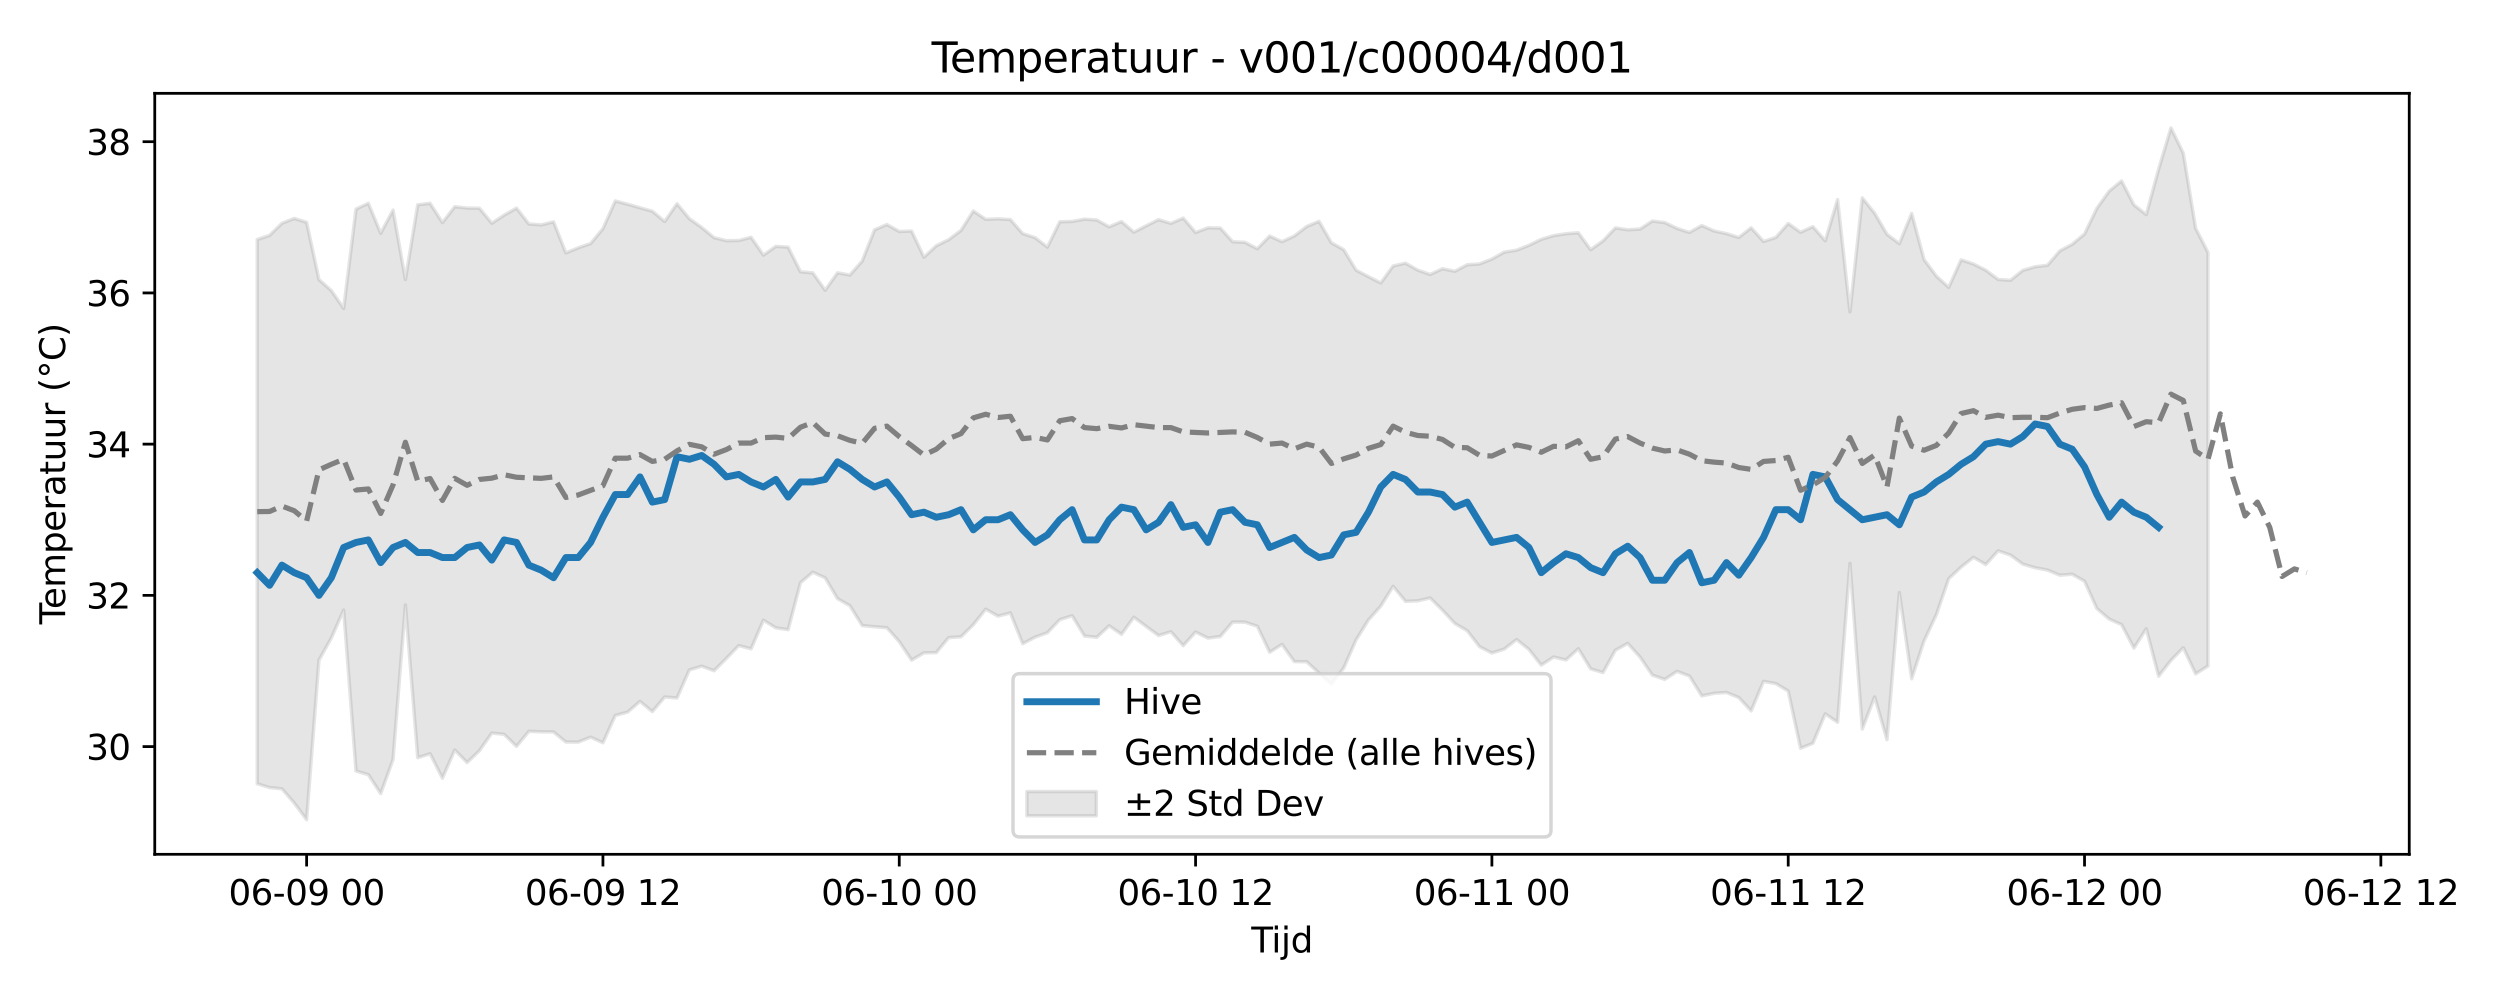 <?xml version="1.0" encoding="utf-8" standalone="no"?>
<!DOCTYPE svg PUBLIC "-//W3C//DTD SVG 1.1//EN"
  "http://www.w3.org/Graphics/SVG/1.1/DTD/svg11.dtd">
<svg xmlns:xlink="http://www.w3.org/1999/xlink" width="720pt" height="288pt" viewBox="0 0 720 288" xmlns="http://www.w3.org/2000/svg" version="1.1">
 <defs>
  <style type="text/css">*{stroke-linejoin: round; stroke-linecap: butt}</style>
 </defs>
 <g id="figure_1">
  <g id="patch_1">
   <path d="M 0 288 
L 720 288 
L 720 0 
L 0 0 
z
" style="fill: #ffffff"/>
  </g>
  <g id="axes_1">
   <g id="patch_2">
    <path d="M 44.57 246.04 
L 693.863 246.04 
L 693.863 26.88 
L 44.57 26.88 
z
" style="fill: #ffffff"/>
   </g>
   <g id="FillBetweenPolyCollection_1">
    <defs>
     <path id="me667ab01a1" d="M 74.083 -219.021 
L 74.083 -62.267 
L 77.639 -61.187 
L 81.195 -60.813 
L 84.751 -56.716 
L 88.307 -51.922 
L 91.862 -97.887 
L 95.418 -104.243 
L 98.974 -112.301 
L 102.53 -65.959 
L 106.086 -64.893 
L 109.642 -59.439 
L 113.197 -69.247 
L 116.753 -113.775 
L 120.309 -69.787 
L 123.865 -70.921 
L 127.421 -63.867 
L 130.977 -71.996 
L 134.532 -68.38 
L 138.088 -71.814 
L 141.644 -76.873 
L 145.2 -76.506 
L 148.756 -73.035 
L 152.311 -77.381 
L 155.867 -77.235 
L 159.423 -77.194 
L 162.979 -74.285 
L 166.535 -74.267 
L 170.091 -75.703 
L 173.646 -74.076 
L 177.202 -81.963 
L 180.758 -82.908 
L 184.314 -85.992 
L 187.87 -83.051 
L 191.426 -87.259 
L 194.981 -86.974 
L 198.537 -95.052 
L 202.093 -96.138 
L 205.649 -94.821 
L 209.205 -98.374 
L 212.76 -102.064 
L 216.316 -101.132 
L 219.872 -109.377 
L 223.428 -107.173 
L 226.984 -106.659 
L 230.54 -120.186 
L 234.095 -123.204 
L 237.651 -121.572 
L 241.207 -115.576 
L 244.763 -113.567 
L 248.319 -107.836 
L 251.875 -107.484 
L 255.43 -107.212 
L 258.986 -103.194 
L 262.542 -97.882 
L 266.098 -99.967 
L 269.654 -100.046 
L 273.209 -104.362 
L 276.765 -104.591 
L 280.321 -108.084 
L 283.877 -112.553 
L 287.433 -110.539 
L 290.989 -111.477 
L 294.544 -102.601 
L 298.1 -104.488 
L 301.656 -105.776 
L 305.212 -109.527 
L 308.768 -110.674 
L 312.324 -104.832 
L 315.879 -104.453 
L 319.435 -107.77 
L 322.991 -105.31 
L 326.547 -110.243 
L 330.103 -107.588 
L 333.658 -104.972 
L 337.214 -106.055 
L 340.77 -102.041 
L 344.326 -105.982 
L 347.882 -104.208 
L 351.438 -104.684 
L 354.993 -108.834 
L 358.549 -108.812 
L 362.105 -107.65 
L 365.661 -100.153 
L 369.217 -102.408 
L 372.773 -97.448 
L 376.328 -97.41 
L 379.884 -94.155 
L 383.44 -90.966 
L 386.996 -95.621 
L 390.552 -103.691 
L 394.108 -109.436 
L 397.663 -113.425 
L 401.219 -119.147 
L 404.775 -114.811 
L 408.331 -114.956 
L 411.887 -115.781 
L 415.442 -112.259 
L 418.998 -108.435 
L 422.554 -106.354 
L 426.11 -101.752 
L 429.666 -99.938 
L 433.222 -101.054 
L 436.777 -103.813 
L 440.333 -100.959 
L 443.889 -96.44 
L 447.445 -98.79 
L 451.001 -97.934 
L 454.557 -101.171 
L 458.112 -95.371 
L 461.668 -94.301 
L 465.224 -100.72 
L 468.78 -102.707 
L 472.336 -98.767 
L 475.891 -93.544 
L 479.447 -92.335 
L 483.003 -94.647 
L 486.559 -93.307 
L 490.115 -87.583 
L 493.671 -88.33 
L 497.226 -88.568 
L 500.782 -87.092 
L 504.338 -83.26 
L 507.894 -91.767 
L 511.45 -91.116 
L 515.006 -88.97 
L 518.561 -72.503 
L 522.117 -73.925 
L 525.673 -82.41 
L 529.229 -79.972 
L 532.785 -125.759 
L 536.34 -78.03 
L 539.896 -87.291 
L 543.452 -74.965 
L 547.008 -117.351 
L 550.564 -92.504 
L 554.12 -103.4 
L 557.675 -110.98 
L 561.231 -121.352 
L 564.787 -124.648 
L 568.343 -127.489 
L 571.899 -125.421 
L 575.455 -129.353 
L 579.01 -128.145 
L 582.566 -125.528 
L 586.122 -124.485 
L 589.678 -123.822 
L 593.234 -122.334 
L 596.789 -122.619 
L 600.345 -120.611 
L 603.901 -112.728 
L 607.457 -109.707 
L 611.013 -108.107 
L 614.569 -101.35 
L 618.124 -106.904 
L 621.68 -93.26 
L 625.236 -97.808 
L 628.792 -101.451 
L 632.348 -93.933 
L 635.904 -96.193 
L 635.904 -215.27 
L 635.904 -215.27 
L 632.348 -222.249 
L 628.792 -243.886 
L 625.236 -251.158 
L 621.68 -239.253 
L 618.124 -226.19 
L 614.569 -228.986 
L 611.013 -235.899 
L 607.457 -232.969 
L 603.901 -228.012 
L 600.345 -220.613 
L 596.789 -217.637 
L 593.234 -215.745 
L 589.678 -211.595 
L 586.122 -211.174 
L 582.566 -210.131 
L 579.01 -207.272 
L 575.455 -207.515 
L 571.899 -210.177 
L 568.343 -211.972 
L 564.787 -213.154 
L 561.231 -205.233 
L 557.675 -208.468 
L 554.12 -213.266 
L 550.564 -226.529 
L 547.008 -217.824 
L 543.452 -220.529 
L 539.896 -226.592 
L 536.34 -231.014 
L 532.785 -198.189 
L 529.229 -230.523 
L 525.673 -218.649 
L 522.117 -222.731 
L 518.561 -221.104 
L 515.006 -223.634 
L 511.45 -219.622 
L 507.894 -218.452 
L 504.338 -222.396 
L 500.782 -219.602 
L 497.226 -220.718 
L 493.671 -221.474 
L 490.115 -223.051 
L 486.559 -221.059 
L 483.003 -222.209 
L 479.447 -223.898 
L 475.891 -224.348 
L 472.336 -222.029 
L 468.78 -221.822 
L 465.224 -222.357 
L 461.668 -218.614 
L 458.112 -216.093 
L 454.557 -220.973 
L 451.001 -220.684 
L 447.445 -220.139 
L 443.889 -219.068 
L 440.333 -217.348 
L 436.777 -215.946 
L 433.222 -215.386 
L 429.666 -213.392 
L 426.11 -211.992 
L 422.554 -211.746 
L 418.998 -209.872 
L 415.442 -210.611 
L 411.887 -208.955 
L 408.331 -210.195 
L 404.775 -212.206 
L 401.219 -211.396 
L 397.663 -206.506 
L 394.108 -208.318 
L 390.552 -210.192 
L 386.996 -216.084 
L 383.44 -218.078 
L 379.884 -224.255 
L 376.328 -222.764 
L 372.773 -220.03 
L 369.217 -218.387 
L 365.661 -220.02 
L 362.105 -216.36 
L 358.549 -218.206 
L 354.993 -218.391 
L 351.438 -222.333 
L 347.882 -222.395 
L 344.326 -221.035 
L 340.77 -225.184 
L 337.214 -223.658 
L 333.658 -224.741 
L 330.103 -222.955 
L 326.547 -221.13 
L 322.991 -224.196 
L 319.435 -222.669 
L 315.879 -224.639 
L 312.324 -224.882 
L 308.768 -224.224 
L 305.212 -224.127 
L 301.656 -216.818 
L 298.1 -219.557 
L 294.544 -220.718 
L 290.989 -224.769 
L 287.433 -224.981 
L 283.877 -224.834 
L 280.321 -227.23 
L 276.765 -221.632 
L 273.209 -218.957 
L 269.654 -217.224 
L 266.098 -213.916 
L 262.542 -221.462 
L 258.986 -221.335 
L 255.43 -223.331 
L 251.875 -221.814 
L 248.319 -212.822 
L 244.763 -208.785 
L 241.207 -209.437 
L 237.651 -204.409 
L 234.095 -209.413 
L 230.54 -209.735 
L 226.984 -216.833 
L 223.428 -217.045 
L 219.872 -214.529 
L 216.316 -219.664 
L 212.76 -218.732 
L 209.205 -218.689 
L 205.649 -219.546 
L 202.093 -222.481 
L 198.537 -225.018 
L 194.981 -229.328 
L 191.426 -224.204 
L 187.87 -227.168 
L 184.314 -228.167 
L 180.758 -229.178 
L 177.202 -230.123 
L 173.646 -222.144 
L 170.091 -217.856 
L 166.535 -216.63 
L 162.979 -215.16 
L 159.423 -224.108 
L 155.867 -223.236 
L 152.311 -223.506 
L 148.756 -228.059 
L 145.2 -226.04 
L 141.644 -223.703 
L 138.088 -228.035 
L 134.532 -228.082 
L 130.977 -228.476 
L 127.421 -223.885 
L 123.865 -229.447 
L 120.309 -229.025 
L 116.753 -207.488 
L 113.197 -227.491 
L 109.642 -220.812 
L 106.086 -229.461 
L 102.53 -227.772 
L 98.974 -199.162 
L 95.418 -204.317 
L 91.862 -207.479 
L 88.307 -223.974 
L 84.751 -225.09 
L 81.195 -223.69 
L 77.639 -220.205 
L 74.083 -219.021 
z
" style="stroke: #808080; stroke-opacity: 0.2"/>
    </defs>
    <g clip-path="url(#pf6df104bfa)">
     <use xlink:href="#me667ab01a1" x="0" y="288" style="fill: #808080; fill-opacity: 0.2; stroke: #808080; stroke-opacity: 0.2"/>
    </g>
   </g>
   <g id="matplotlib.axis_1">
    <g id="xtick_1">
     <g id="line2d_1">
      <defs>
       <path id="m16089cfa19" d="M 0 0 
L 0 3.5 
" style="stroke: #000000; stroke-width: 0.8"/>
      </defs>
      <g>
       <use xlink:href="#m16089cfa19" x="88.307" y="246.04" style="stroke: #000000; stroke-width: 0.8"/>
      </g>
     </g>
     <g id="text_1">
      <!-- 06-09 00 -->
      <g transform="translate(65.826 260.638) scale(0.1 -0.1)">
       <defs>
        <path id="DejaVuSans-30" d="M 2034 4250 
Q 1547 4250 1301 3770 
Q 1056 3291 1056 2328 
Q 1056 1369 1301 889 
Q 1547 409 2034 409 
Q 2525 409 2770 889 
Q 3016 1369 3016 2328 
Q 3016 3291 2770 3770 
Q 2525 4250 2034 4250 
z
M 2034 4750 
Q 2819 4750 3233 4129 
Q 3647 3509 3647 2328 
Q 3647 1150 3233 529 
Q 2819 -91 2034 -91 
Q 1250 -91 836 529 
Q 422 1150 422 2328 
Q 422 3509 836 4129 
Q 1250 4750 2034 4750 
z
" transform="scale(0.016)"/>
        <path id="DejaVuSans-36" d="M 2113 2584 
Q 1688 2584 1439 2293 
Q 1191 2003 1191 1497 
Q 1191 994 1439 701 
Q 1688 409 2113 409 
Q 2538 409 2786 701 
Q 3034 994 3034 1497 
Q 3034 2003 2786 2293 
Q 2538 2584 2113 2584 
z
M 3366 4563 
L 3366 3988 
Q 3128 4100 2886 4159 
Q 2644 4219 2406 4219 
Q 1781 4219 1451 3797 
Q 1122 3375 1075 2522 
Q 1259 2794 1537 2939 
Q 1816 3084 2150 3084 
Q 2853 3084 3261 2657 
Q 3669 2231 3669 1497 
Q 3669 778 3244 343 
Q 2819 -91 2113 -91 
Q 1303 -91 875 529 
Q 447 1150 447 2328 
Q 447 3434 972 4092 
Q 1497 4750 2381 4750 
Q 2619 4750 2861 4703 
Q 3103 4656 3366 4563 
z
" transform="scale(0.016)"/>
        <path id="DejaVuSans-2d" d="M 313 2009 
L 1997 2009 
L 1997 1497 
L 313 1497 
L 313 2009 
z
" transform="scale(0.016)"/>
        <path id="DejaVuSans-39" d="M 703 97 
L 703 672 
Q 941 559 1184 500 
Q 1428 441 1663 441 
Q 2288 441 2617 861 
Q 2947 1281 2994 2138 
Q 2813 1869 2534 1725 
Q 2256 1581 1919 1581 
Q 1219 1581 811 2004 
Q 403 2428 403 3163 
Q 403 3881 828 4315 
Q 1253 4750 1959 4750 
Q 2769 4750 3195 4129 
Q 3622 3509 3622 2328 
Q 3622 1225 3098 567 
Q 2575 -91 1691 -91 
Q 1453 -91 1209 -44 
Q 966 3 703 97 
z
M 1959 2075 
Q 2384 2075 2632 2365 
Q 2881 2656 2881 3163 
Q 2881 3666 2632 3958 
Q 2384 4250 1959 4250 
Q 1534 4250 1286 3958 
Q 1038 3666 1038 3163 
Q 1038 2656 1286 2365 
Q 1534 2075 1959 2075 
z
" transform="scale(0.016)"/>
        <path id="DejaVuSans-20" transform="scale(0.016)"/>
       </defs>
       <use xlink:href="#DejaVuSans-30"/>
       <use xlink:href="#DejaVuSans-36" transform="translate(63.623 0)"/>
       <use xlink:href="#DejaVuSans-2d" transform="translate(127.246 0)"/>
       <use xlink:href="#DejaVuSans-30" transform="translate(163.33 0)"/>
       <use xlink:href="#DejaVuSans-39" transform="translate(226.953 0)"/>
       <use xlink:href="#DejaVuSans-20" transform="translate(290.576 0)"/>
       <use xlink:href="#DejaVuSans-30" transform="translate(322.363 0)"/>
       <use xlink:href="#DejaVuSans-30" transform="translate(385.986 0)"/>
      </g>
     </g>
    </g>
    <g id="xtick_2">
     <g id="line2d_2">
      <g>
       <use xlink:href="#m16089cfa19" x="173.646" y="246.04" style="stroke: #000000; stroke-width: 0.8"/>
      </g>
     </g>
     <g id="text_2">
      <!-- 06-09 12 -->
      <g transform="translate(151.166 260.638) scale(0.1 -0.1)">
       <defs>
        <path id="DejaVuSans-31" d="M 794 531 
L 1825 531 
L 1825 4091 
L 703 3866 
L 703 4441 
L 1819 4666 
L 2450 4666 
L 2450 531 
L 3481 531 
L 3481 0 
L 794 0 
L 794 531 
z
" transform="scale(0.016)"/>
        <path id="DejaVuSans-32" d="M 1228 531 
L 3431 531 
L 3431 0 
L 469 0 
L 469 531 
Q 828 903 1448 1529 
Q 2069 2156 2228 2338 
Q 2531 2678 2651 2914 
Q 2772 3150 2772 3378 
Q 2772 3750 2511 3984 
Q 2250 4219 1831 4219 
Q 1534 4219 1204 4116 
Q 875 4013 500 3803 
L 500 4441 
Q 881 4594 1212 4672 
Q 1544 4750 1819 4750 
Q 2544 4750 2975 4387 
Q 3406 4025 3406 3419 
Q 3406 3131 3298 2873 
Q 3191 2616 2906 2266 
Q 2828 2175 2409 1742 
Q 1991 1309 1228 531 
z
" transform="scale(0.016)"/>
       </defs>
       <use xlink:href="#DejaVuSans-30"/>
       <use xlink:href="#DejaVuSans-36" transform="translate(63.623 0)"/>
       <use xlink:href="#DejaVuSans-2d" transform="translate(127.246 0)"/>
       <use xlink:href="#DejaVuSans-30" transform="translate(163.33 0)"/>
       <use xlink:href="#DejaVuSans-39" transform="translate(226.953 0)"/>
       <use xlink:href="#DejaVuSans-20" transform="translate(290.576 0)"/>
       <use xlink:href="#DejaVuSans-31" transform="translate(322.363 0)"/>
       <use xlink:href="#DejaVuSans-32" transform="translate(385.986 0)"/>
      </g>
     </g>
    </g>
    <g id="xtick_3">
     <g id="line2d_3">
      <g>
       <use xlink:href="#m16089cfa19" x="258.986" y="246.04" style="stroke: #000000; stroke-width: 0.8"/>
      </g>
     </g>
     <g id="text_3">
      <!-- 06-10 00 -->
      <g transform="translate(236.506 260.638) scale(0.1 -0.1)">
       <use xlink:href="#DejaVuSans-30"/>
       <use xlink:href="#DejaVuSans-36" transform="translate(63.623 0)"/>
       <use xlink:href="#DejaVuSans-2d" transform="translate(127.246 0)"/>
       <use xlink:href="#DejaVuSans-31" transform="translate(163.33 0)"/>
       <use xlink:href="#DejaVuSans-30" transform="translate(226.953 0)"/>
       <use xlink:href="#DejaVuSans-20" transform="translate(290.576 0)"/>
       <use xlink:href="#DejaVuSans-30" transform="translate(322.363 0)"/>
       <use xlink:href="#DejaVuSans-30" transform="translate(385.986 0)"/>
      </g>
     </g>
    </g>
    <g id="xtick_4">
     <g id="line2d_4">
      <g>
       <use xlink:href="#m16089cfa19" x="344.326" y="246.04" style="stroke: #000000; stroke-width: 0.8"/>
      </g>
     </g>
     <g id="text_4">
      <!-- 06-10 12 -->
      <g transform="translate(321.846 260.638) scale(0.1 -0.1)">
       <use xlink:href="#DejaVuSans-30"/>
       <use xlink:href="#DejaVuSans-36" transform="translate(63.623 0)"/>
       <use xlink:href="#DejaVuSans-2d" transform="translate(127.246 0)"/>
       <use xlink:href="#DejaVuSans-31" transform="translate(163.33 0)"/>
       <use xlink:href="#DejaVuSans-30" transform="translate(226.953 0)"/>
       <use xlink:href="#DejaVuSans-20" transform="translate(290.576 0)"/>
       <use xlink:href="#DejaVuSans-31" transform="translate(322.363 0)"/>
       <use xlink:href="#DejaVuSans-32" transform="translate(385.986 0)"/>
      </g>
     </g>
    </g>
    <g id="xtick_5">
     <g id="line2d_5">
      <g>
       <use xlink:href="#m16089cfa19" x="429.666" y="246.04" style="stroke: #000000; stroke-width: 0.8"/>
      </g>
     </g>
     <g id="text_5">
      <!-- 06-11 00 -->
      <g transform="translate(407.185 260.638) scale(0.1 -0.1)">
       <use xlink:href="#DejaVuSans-30"/>
       <use xlink:href="#DejaVuSans-36" transform="translate(63.623 0)"/>
       <use xlink:href="#DejaVuSans-2d" transform="translate(127.246 0)"/>
       <use xlink:href="#DejaVuSans-31" transform="translate(163.33 0)"/>
       <use xlink:href="#DejaVuSans-31" transform="translate(226.953 0)"/>
       <use xlink:href="#DejaVuSans-20" transform="translate(290.576 0)"/>
       <use xlink:href="#DejaVuSans-30" transform="translate(322.363 0)"/>
       <use xlink:href="#DejaVuSans-30" transform="translate(385.986 0)"/>
      </g>
     </g>
    </g>
    <g id="xtick_6">
     <g id="line2d_6">
      <g>
       <use xlink:href="#m16089cfa19" x="515.006" y="246.04" style="stroke: #000000; stroke-width: 0.8"/>
      </g>
     </g>
     <g id="text_6">
      <!-- 06-11 12 -->
      <g transform="translate(492.525 260.638) scale(0.1 -0.1)">
       <use xlink:href="#DejaVuSans-30"/>
       <use xlink:href="#DejaVuSans-36" transform="translate(63.623 0)"/>
       <use xlink:href="#DejaVuSans-2d" transform="translate(127.246 0)"/>
       <use xlink:href="#DejaVuSans-31" transform="translate(163.33 0)"/>
       <use xlink:href="#DejaVuSans-31" transform="translate(226.953 0)"/>
       <use xlink:href="#DejaVuSans-20" transform="translate(290.576 0)"/>
       <use xlink:href="#DejaVuSans-31" transform="translate(322.363 0)"/>
       <use xlink:href="#DejaVuSans-32" transform="translate(385.986 0)"/>
      </g>
     </g>
    </g>
    <g id="xtick_7">
     <g id="line2d_7">
      <g>
       <use xlink:href="#m16089cfa19" x="600.345" y="246.04" style="stroke: #000000; stroke-width: 0.8"/>
      </g>
     </g>
     <g id="text_7">
      <!-- 06-12 00 -->
      <g transform="translate(577.865 260.638) scale(0.1 -0.1)">
       <use xlink:href="#DejaVuSans-30"/>
       <use xlink:href="#DejaVuSans-36" transform="translate(63.623 0)"/>
       <use xlink:href="#DejaVuSans-2d" transform="translate(127.246 0)"/>
       <use xlink:href="#DejaVuSans-31" transform="translate(163.33 0)"/>
       <use xlink:href="#DejaVuSans-32" transform="translate(226.953 0)"/>
       <use xlink:href="#DejaVuSans-20" transform="translate(290.576 0)"/>
       <use xlink:href="#DejaVuSans-30" transform="translate(322.363 0)"/>
       <use xlink:href="#DejaVuSans-30" transform="translate(385.986 0)"/>
      </g>
     </g>
    </g>
    <g id="xtick_8">
     <g id="line2d_8">
      <g>
       <use xlink:href="#m16089cfa19" x="685.685" y="246.04" style="stroke: #000000; stroke-width: 0.8"/>
      </g>
     </g>
     <g id="text_8">
      <!-- 06-12 12 -->
      <g transform="translate(663.205 260.638) scale(0.1 -0.1)">
       <use xlink:href="#DejaVuSans-30"/>
       <use xlink:href="#DejaVuSans-36" transform="translate(63.623 0)"/>
       <use xlink:href="#DejaVuSans-2d" transform="translate(127.246 0)"/>
       <use xlink:href="#DejaVuSans-31" transform="translate(163.33 0)"/>
       <use xlink:href="#DejaVuSans-32" transform="translate(226.953 0)"/>
       <use xlink:href="#DejaVuSans-20" transform="translate(290.576 0)"/>
       <use xlink:href="#DejaVuSans-31" transform="translate(322.363 0)"/>
       <use xlink:href="#DejaVuSans-32" transform="translate(385.986 0)"/>
      </g>
     </g>
    </g>
    <g id="text_9">
     <!-- Tijd -->
     <g transform="translate(360.367 274.317) scale(0.1 -0.1)">
      <defs>
       <path id="DejaVuSans-54" d="M -19 4666 
L 3928 4666 
L 3928 4134 
L 2272 4134 
L 2272 0 
L 1638 0 
L 1638 4134 
L -19 4134 
L -19 4666 
z
" transform="scale(0.016)"/>
       <path id="DejaVuSans-69" d="M 603 3500 
L 1178 3500 
L 1178 0 
L 603 0 
L 603 3500 
z
M 603 4863 
L 1178 4863 
L 1178 4134 
L 603 4134 
L 603 4863 
z
" transform="scale(0.016)"/>
       <path id="DejaVuSans-6a" d="M 603 3500 
L 1178 3500 
L 1178 -63 
Q 1178 -731 923 -1031 
Q 669 -1331 103 -1331 
L -116 -1331 
L -116 -844 
L 38 -844 
Q 366 -844 484 -692 
Q 603 -541 603 -63 
L 603 3500 
z
M 603 4863 
L 1178 4863 
L 1178 4134 
L 603 4134 
L 603 4863 
z
" transform="scale(0.016)"/>
       <path id="DejaVuSans-64" d="M 2906 2969 
L 2906 4863 
L 3481 4863 
L 3481 0 
L 2906 0 
L 2906 525 
Q 2725 213 2448 61 
Q 2172 -91 1784 -91 
Q 1150 -91 751 415 
Q 353 922 353 1747 
Q 353 2572 751 3078 
Q 1150 3584 1784 3584 
Q 2172 3584 2448 3432 
Q 2725 3281 2906 2969 
z
M 947 1747 
Q 947 1113 1208 752 
Q 1469 391 1925 391 
Q 2381 391 2643 752 
Q 2906 1113 2906 1747 
Q 2906 2381 2643 2742 
Q 2381 3103 1925 3103 
Q 1469 3103 1208 2742 
Q 947 2381 947 1747 
z
" transform="scale(0.016)"/>
      </defs>
      <use xlink:href="#DejaVuSans-54"/>
      <use xlink:href="#DejaVuSans-69" transform="translate(57.959 0)"/>
      <use xlink:href="#DejaVuSans-6a" transform="translate(85.742 0)"/>
      <use xlink:href="#DejaVuSans-64" transform="translate(113.525 0)"/>
     </g>
    </g>
   </g>
   <g id="matplotlib.axis_2">
    <g id="ytick_1">
     <g id="line2d_9">
      <defs>
       <path id="mf3b7f2249f" d="M 0 0 
L -3.5 0 
" style="stroke: #000000; stroke-width: 0.8"/>
      </defs>
      <g>
       <use xlink:href="#mf3b7f2249f" x="44.57" y="215.017" style="stroke: #000000; stroke-width: 0.8"/>
      </g>
     </g>
     <g id="text_10">
      <!-- 30 -->
      <g transform="translate(24.845 218.816) scale(0.1 -0.1)">
       <defs>
        <path id="DejaVuSans-33" d="M 2597 2516 
Q 3050 2419 3304 2112 
Q 3559 1806 3559 1356 
Q 3559 666 3084 287 
Q 2609 -91 1734 -91 
Q 1441 -91 1130 -33 
Q 819 25 488 141 
L 488 750 
Q 750 597 1062 519 
Q 1375 441 1716 441 
Q 2309 441 2620 675 
Q 2931 909 2931 1356 
Q 2931 1769 2642 2001 
Q 2353 2234 1838 2234 
L 1294 2234 
L 1294 2753 
L 1863 2753 
Q 2328 2753 2575 2939 
Q 2822 3125 2822 3475 
Q 2822 3834 2567 4026 
Q 2313 4219 1838 4219 
Q 1578 4219 1281 4162 
Q 984 4106 628 3988 
L 628 4550 
Q 988 4650 1302 4700 
Q 1616 4750 1894 4750 
Q 2613 4750 3031 4423 
Q 3450 4097 3450 3541 
Q 3450 3153 3228 2886 
Q 3006 2619 2597 2516 
z
" transform="scale(0.016)"/>
       </defs>
       <use xlink:href="#DejaVuSans-33"/>
       <use xlink:href="#DejaVuSans-30" transform="translate(63.623 0)"/>
      </g>
     </g>
    </g>
    <g id="ytick_2">
     <g id="line2d_10">
      <g>
       <use xlink:href="#mf3b7f2249f" x="44.57" y="171.465" style="stroke: #000000; stroke-width: 0.8"/>
      </g>
     </g>
     <g id="text_11">
      <!-- 32 -->
      <g transform="translate(24.845 175.264) scale(0.1 -0.1)">
       <use xlink:href="#DejaVuSans-33"/>
       <use xlink:href="#DejaVuSans-32" transform="translate(63.623 0)"/>
      </g>
     </g>
    </g>
    <g id="ytick_3">
     <g id="line2d_11">
      <g>
       <use xlink:href="#mf3b7f2249f" x="44.57" y="127.913" style="stroke: #000000; stroke-width: 0.8"/>
      </g>
     </g>
     <g id="text_12">
      <!-- 34 -->
      <g transform="translate(24.845 131.712) scale(0.1 -0.1)">
       <defs>
        <path id="DejaVuSans-34" d="M 2419 4116 
L 825 1625 
L 2419 1625 
L 2419 4116 
z
M 2253 4666 
L 3047 4666 
L 3047 1625 
L 3713 1625 
L 3713 1100 
L 3047 1100 
L 3047 0 
L 2419 0 
L 2419 1100 
L 313 1100 
L 313 1709 
L 2253 4666 
z
" transform="scale(0.016)"/>
       </defs>
       <use xlink:href="#DejaVuSans-33"/>
       <use xlink:href="#DejaVuSans-34" transform="translate(63.623 0)"/>
      </g>
     </g>
    </g>
    <g id="ytick_4">
     <g id="line2d_12">
      <g>
       <use xlink:href="#mf3b7f2249f" x="44.57" y="84.361" style="stroke: #000000; stroke-width: 0.8"/>
      </g>
     </g>
     <g id="text_13">
      <!-- 36 -->
      <g transform="translate(24.845 88.161) scale(0.1 -0.1)">
       <use xlink:href="#DejaVuSans-33"/>
       <use xlink:href="#DejaVuSans-36" transform="translate(63.623 0)"/>
      </g>
     </g>
    </g>
    <g id="ytick_5">
     <g id="line2d_13">
      <g>
       <use xlink:href="#mf3b7f2249f" x="44.57" y="40.81" style="stroke: #000000; stroke-width: 0.8"/>
      </g>
     </g>
     <g id="text_14">
      <!-- 38 -->
      <g transform="translate(24.845 44.609) scale(0.1 -0.1)">
       <defs>
        <path id="DejaVuSans-38" d="M 2034 2216 
Q 1584 2216 1326 1975 
Q 1069 1734 1069 1313 
Q 1069 891 1326 650 
Q 1584 409 2034 409 
Q 2484 409 2743 651 
Q 3003 894 3003 1313 
Q 3003 1734 2745 1975 
Q 2488 2216 2034 2216 
z
M 1403 2484 
Q 997 2584 770 2862 
Q 544 3141 544 3541 
Q 544 4100 942 4425 
Q 1341 4750 2034 4750 
Q 2731 4750 3128 4425 
Q 3525 4100 3525 3541 
Q 3525 3141 3298 2862 
Q 3072 2584 2669 2484 
Q 3125 2378 3379 2068 
Q 3634 1759 3634 1313 
Q 3634 634 3220 271 
Q 2806 -91 2034 -91 
Q 1263 -91 848 271 
Q 434 634 434 1313 
Q 434 1759 690 2068 
Q 947 2378 1403 2484 
z
M 1172 3481 
Q 1172 3119 1398 2916 
Q 1625 2713 2034 2713 
Q 2441 2713 2670 2916 
Q 2900 3119 2900 3481 
Q 2900 3844 2670 4047 
Q 2441 4250 2034 4250 
Q 1625 4250 1398 4047 
Q 1172 3844 1172 3481 
z
" transform="scale(0.016)"/>
       </defs>
       <use xlink:href="#DejaVuSans-33"/>
       <use xlink:href="#DejaVuSans-38" transform="translate(63.623 0)"/>
      </g>
     </g>
    </g>
    <g id="text_15">
     <!-- Temperatuur (°C) -->
     <g transform="translate(18.765 179.816) rotate(-90) scale(0.1 -0.1)">
      <defs>
       <path id="DejaVuSans-65" d="M 3597 1894 
L 3597 1613 
L 953 1613 
Q 991 1019 1311 708 
Q 1631 397 2203 397 
Q 2534 397 2845 478 
Q 3156 559 3463 722 
L 3463 178 
Q 3153 47 2828 -22 
Q 2503 -91 2169 -91 
Q 1331 -91 842 396 
Q 353 884 353 1716 
Q 353 2575 817 3079 
Q 1281 3584 2069 3584 
Q 2775 3584 3186 3129 
Q 3597 2675 3597 1894 
z
M 3022 2063 
Q 3016 2534 2758 2815 
Q 2500 3097 2075 3097 
Q 1594 3097 1305 2825 
Q 1016 2553 972 2059 
L 3022 2063 
z
" transform="scale(0.016)"/>
       <path id="DejaVuSans-6d" d="M 3328 2828 
Q 3544 3216 3844 3400 
Q 4144 3584 4550 3584 
Q 5097 3584 5394 3201 
Q 5691 2819 5691 2113 
L 5691 0 
L 5113 0 
L 5113 2094 
Q 5113 2597 4934 2840 
Q 4756 3084 4391 3084 
Q 3944 3084 3684 2787 
Q 3425 2491 3425 1978 
L 3425 0 
L 2847 0 
L 2847 2094 
Q 2847 2600 2669 2842 
Q 2491 3084 2119 3084 
Q 1678 3084 1418 2786 
Q 1159 2488 1159 1978 
L 1159 0 
L 581 0 
L 581 3500 
L 1159 3500 
L 1159 2956 
Q 1356 3278 1631 3431 
Q 1906 3584 2284 3584 
Q 2666 3584 2933 3390 
Q 3200 3197 3328 2828 
z
" transform="scale(0.016)"/>
       <path id="DejaVuSans-70" d="M 1159 525 
L 1159 -1331 
L 581 -1331 
L 581 3500 
L 1159 3500 
L 1159 2969 
Q 1341 3281 1617 3432 
Q 1894 3584 2278 3584 
Q 2916 3584 3314 3078 
Q 3713 2572 3713 1747 
Q 3713 922 3314 415 
Q 2916 -91 2278 -91 
Q 1894 -91 1617 61 
Q 1341 213 1159 525 
z
M 3116 1747 
Q 3116 2381 2855 2742 
Q 2594 3103 2138 3103 
Q 1681 3103 1420 2742 
Q 1159 2381 1159 1747 
Q 1159 1113 1420 752 
Q 1681 391 2138 391 
Q 2594 391 2855 752 
Q 3116 1113 3116 1747 
z
" transform="scale(0.016)"/>
       <path id="DejaVuSans-72" d="M 2631 2963 
Q 2534 3019 2420 3045 
Q 2306 3072 2169 3072 
Q 1681 3072 1420 2755 
Q 1159 2438 1159 1844 
L 1159 0 
L 581 0 
L 581 3500 
L 1159 3500 
L 1159 2956 
Q 1341 3275 1631 3429 
Q 1922 3584 2338 3584 
Q 2397 3584 2469 3576 
Q 2541 3569 2628 3553 
L 2631 2963 
z
" transform="scale(0.016)"/>
       <path id="DejaVuSans-61" d="M 2194 1759 
Q 1497 1759 1228 1600 
Q 959 1441 959 1056 
Q 959 750 1161 570 
Q 1363 391 1709 391 
Q 2188 391 2477 730 
Q 2766 1069 2766 1631 
L 2766 1759 
L 2194 1759 
z
M 3341 1997 
L 3341 0 
L 2766 0 
L 2766 531 
Q 2569 213 2275 61 
Q 1981 -91 1556 -91 
Q 1019 -91 701 211 
Q 384 513 384 1019 
Q 384 1609 779 1909 
Q 1175 2209 1959 2209 
L 2766 2209 
L 2766 2266 
Q 2766 2663 2505 2880 
Q 2244 3097 1772 3097 
Q 1472 3097 1187 3025 
Q 903 2953 641 2809 
L 641 3341 
Q 956 3463 1253 3523 
Q 1550 3584 1831 3584 
Q 2591 3584 2966 3190 
Q 3341 2797 3341 1997 
z
" transform="scale(0.016)"/>
       <path id="DejaVuSans-74" d="M 1172 4494 
L 1172 3500 
L 2356 3500 
L 2356 3053 
L 1172 3053 
L 1172 1153 
Q 1172 725 1289 603 
Q 1406 481 1766 481 
L 2356 481 
L 2356 0 
L 1766 0 
Q 1100 0 847 248 
Q 594 497 594 1153 
L 594 3053 
L 172 3053 
L 172 3500 
L 594 3500 
L 594 4494 
L 1172 4494 
z
" transform="scale(0.016)"/>
       <path id="DejaVuSans-75" d="M 544 1381 
L 544 3500 
L 1119 3500 
L 1119 1403 
Q 1119 906 1312 657 
Q 1506 409 1894 409 
Q 2359 409 2629 706 
Q 2900 1003 2900 1516 
L 2900 3500 
L 3475 3500 
L 3475 0 
L 2900 0 
L 2900 538 
Q 2691 219 2414 64 
Q 2138 -91 1772 -91 
Q 1169 -91 856 284 
Q 544 659 544 1381 
z
M 1991 3584 
L 1991 3584 
z
" transform="scale(0.016)"/>
       <path id="DejaVuSans-28" d="M 1984 4856 
Q 1566 4138 1362 3434 
Q 1159 2731 1159 2009 
Q 1159 1288 1364 580 
Q 1569 -128 1984 -844 
L 1484 -844 
Q 1016 -109 783 600 
Q 550 1309 550 2009 
Q 550 2706 781 3412 
Q 1013 4119 1484 4856 
L 1984 4856 
z
" transform="scale(0.016)"/>
       <path id="DejaVuSans-b0" d="M 1600 4347 
Q 1350 4347 1178 4173 
Q 1006 4000 1006 3750 
Q 1006 3503 1178 3333 
Q 1350 3163 1600 3163 
Q 1850 3163 2022 3333 
Q 2194 3503 2194 3750 
Q 2194 3997 2020 4172 
Q 1847 4347 1600 4347 
z
M 1600 4750 
Q 1800 4750 1984 4673 
Q 2169 4597 2303 4453 
Q 2447 4313 2519 4134 
Q 2591 3956 2591 3750 
Q 2591 3338 2302 3052 
Q 2013 2766 1594 2766 
Q 1172 2766 890 3047 
Q 609 3328 609 3750 
Q 609 4169 896 4459 
Q 1184 4750 1600 4750 
z
" transform="scale(0.016)"/>
       <path id="DejaVuSans-43" d="M 4122 4306 
L 4122 3641 
Q 3803 3938 3442 4084 
Q 3081 4231 2675 4231 
Q 1875 4231 1450 3742 
Q 1025 3253 1025 2328 
Q 1025 1406 1450 917 
Q 1875 428 2675 428 
Q 3081 428 3442 575 
Q 3803 722 4122 1019 
L 4122 359 
Q 3791 134 3420 21 
Q 3050 -91 2638 -91 
Q 1578 -91 968 557 
Q 359 1206 359 2328 
Q 359 3453 968 4101 
Q 1578 4750 2638 4750 
Q 3056 4750 3426 4639 
Q 3797 4528 4122 4306 
z
" transform="scale(0.016)"/>
       <path id="DejaVuSans-29" d="M 513 4856 
L 1013 4856 
Q 1481 4119 1714 3412 
Q 1947 2706 1947 2009 
Q 1947 1309 1714 600 
Q 1481 -109 1013 -844 
L 513 -844 
Q 928 -128 1133 580 
Q 1338 1288 1338 2009 
Q 1338 2731 1133 3434 
Q 928 4138 513 4856 
z
" transform="scale(0.016)"/>
      </defs>
      <use xlink:href="#DejaVuSans-54"/>
      <use xlink:href="#DejaVuSans-65" transform="translate(44.084 0)"/>
      <use xlink:href="#DejaVuSans-6d" transform="translate(105.607 0)"/>
      <use xlink:href="#DejaVuSans-70" transform="translate(203.02 0)"/>
      <use xlink:href="#DejaVuSans-65" transform="translate(266.496 0)"/>
      <use xlink:href="#DejaVuSans-72" transform="translate(328.02 0)"/>
      <use xlink:href="#DejaVuSans-61" transform="translate(369.133 0)"/>
      <use xlink:href="#DejaVuSans-74" transform="translate(430.412 0)"/>
      <use xlink:href="#DejaVuSans-75" transform="translate(469.621 0)"/>
      <use xlink:href="#DejaVuSans-75" transform="translate(533 0)"/>
      <use xlink:href="#DejaVuSans-72" transform="translate(596.379 0)"/>
      <use xlink:href="#DejaVuSans-20" transform="translate(637.492 0)"/>
      <use xlink:href="#DejaVuSans-28" transform="translate(669.279 0)"/>
      <use xlink:href="#DejaVuSans-b0" transform="translate(708.293 0)"/>
      <use xlink:href="#DejaVuSans-43" transform="translate(758.293 0)"/>
      <use xlink:href="#DejaVuSans-29" transform="translate(828.117 0)"/>
     </g>
    </g>
   </g>
   <g id="line2d_14">
    <path d="M 74.083 164.932 
L 77.639 168.561 
L 81.195 162.755 
L 84.751 164.932 
L 88.307 166.384 
L 91.862 171.465 
L 95.418 166.384 
L 98.974 157.674 
L 102.53 156.222 
L 106.086 155.496 
L 109.642 162.029 
L 113.197 157.674 
L 116.753 156.222 
L 120.309 159.125 
L 123.865 159.125 
L 127.421 160.577 
L 130.977 160.577 
L 134.532 157.674 
L 138.088 156.948 
L 141.644 161.303 
L 145.2 155.496 
L 148.756 156.222 
L 152.311 162.755 
L 155.867 164.206 
L 159.423 166.384 
L 162.979 160.577 
L 166.535 160.577 
L 170.091 156.222 
L 173.646 148.963 
L 177.202 142.43 
L 180.758 142.43 
L 184.314 137.349 
L 187.87 144.608 
L 191.426 143.882 
L 194.981 131.542 
L 198.537 132.268 
L 202.093 131.18 
L 205.649 133.72 
L 209.205 137.349 
L 212.76 136.624 
L 216.316 138.801 
L 219.872 140.253 
L 223.428 138.075 
L 226.984 143.156 
L 230.54 138.801 
L 234.095 138.801 
L 237.651 138.075 
L 241.207 132.994 
L 244.763 135.172 
L 248.319 138.075 
L 251.875 140.253 
L 255.43 138.801 
L 258.986 143.156 
L 262.542 148.237 
L 266.098 147.511 
L 269.654 148.963 
L 273.209 148.237 
L 276.765 146.786 
L 280.321 152.592 
L 283.877 149.689 
L 287.433 149.689 
L 290.989 148.237 
L 294.544 152.592 
L 298.1 156.222 
L 301.656 154.044 
L 305.212 149.689 
L 308.768 146.786 
L 312.324 155.496 
L 315.879 155.496 
L 319.435 149.689 
L 322.991 146.06 
L 326.547 146.786 
L 330.103 152.592 
L 333.658 150.415 
L 337.214 145.334 
L 340.77 151.867 
L 344.326 151.141 
L 347.882 156.222 
L 351.438 147.511 
L 354.993 146.786 
L 358.549 150.415 
L 362.105 151.141 
L 365.661 157.674 
L 372.773 154.77 
L 376.328 158.399 
L 379.884 160.577 
L 383.44 159.851 
L 386.996 154.044 
L 390.552 153.318 
L 394.108 147.511 
L 397.663 140.253 
L 401.219 136.624 
L 404.775 138.075 
L 408.331 141.705 
L 411.887 141.705 
L 415.442 142.43 
L 418.998 146.06 
L 422.554 144.608 
L 429.666 156.222 
L 436.777 154.77 
L 440.333 157.674 
L 443.889 164.932 
L 447.445 162.029 
L 451.001 159.488 
L 454.557 160.577 
L 458.112 163.48 
L 461.668 164.932 
L 465.224 159.488 
L 468.78 157.311 
L 472.336 160.577 
L 475.891 167.11 
L 479.447 167.11 
L 483.003 162.029 
L 486.559 159.125 
L 490.115 167.836 
L 493.671 167.11 
L 497.226 162.029 
L 500.782 165.658 
L 504.338 160.577 
L 507.894 154.77 
L 511.45 146.786 
L 515.006 146.786 
L 518.561 149.689 
L 522.117 136.624 
L 525.673 137.349 
L 529.229 143.882 
L 536.34 149.689 
L 543.452 148.237 
L 547.008 151.141 
L 550.564 143.156 
L 554.12 141.705 
L 557.675 138.801 
L 561.231 136.624 
L 564.787 133.72 
L 568.343 131.542 
L 571.899 127.913 
L 575.455 127.187 
L 579.01 127.913 
L 582.566 125.736 
L 586.122 122.106 
L 589.678 122.832 
L 593.234 127.913 
L 596.789 129.365 
L 600.345 134.446 
L 603.901 142.43 
L 607.457 148.963 
L 611.013 144.608 
L 614.569 147.511 
L 618.124 148.963 
L 621.68 151.867 
L 621.68 151.867 
" clip-path="url(#pf6df104bfa)" style="fill: none; stroke: #1f77b4; stroke-width: 2; stroke-linecap: square"/>
   </g>
   <g id="line2d_15">
    <path d="M 74.083 147.356 
L 77.639 147.304 
L 81.195 145.749 
L 84.751 147.097 
L 88.307 150.052 
L 91.862 135.317 
L 95.418 133.72 
L 98.974 132.268 
L 102.53 141.134 
L 106.086 140.823 
L 109.642 147.874 
L 113.197 139.631 
L 116.753 127.369 
L 120.309 138.594 
L 123.865 137.816 
L 127.421 144.124 
L 130.977 137.764 
L 134.532 139.769 
L 138.088 138.075 
L 141.644 137.712 
L 145.2 136.727 
L 148.756 137.453 
L 155.867 137.764 
L 159.423 137.349 
L 162.979 143.277 
L 166.535 142.551 
L 173.646 139.89 
L 177.202 131.957 
L 180.758 131.957 
L 184.314 130.92 
L 187.87 132.891 
L 191.426 132.268 
L 194.981 129.849 
L 198.537 127.965 
L 202.093 128.691 
L 205.649 130.817 
L 209.205 129.469 
L 212.76 127.602 
L 216.316 127.602 
L 219.872 126.047 
L 223.428 125.891 
L 226.984 126.254 
L 230.54 123.04 
L 234.095 121.691 
L 237.651 125.01 
L 241.207 125.494 
L 244.763 126.824 
L 248.319 127.671 
L 251.875 123.351 
L 255.43 122.728 
L 258.986 125.736 
L 262.542 128.328 
L 266.098 131.059 
L 269.654 129.365 
L 273.209 126.34 
L 276.765 124.889 
L 280.321 120.343 
L 283.877 119.306 
L 287.433 120.24 
L 290.989 119.877 
L 294.544 126.34 
L 298.1 125.978 
L 301.656 126.703 
L 305.212 121.173 
L 308.768 120.551 
L 312.324 123.143 
L 315.879 123.454 
L 319.435 122.78 
L 322.991 123.247 
L 326.547 122.314 
L 333.658 123.143 
L 337.214 123.143 
L 340.77 124.388 
L 347.882 124.699 
L 354.993 124.388 
L 358.549 124.491 
L 362.105 125.995 
L 365.661 127.913 
L 369.217 127.602 
L 372.773 129.261 
L 376.328 127.913 
L 379.884 128.795 
L 383.44 133.478 
L 386.996 132.147 
L 390.552 131.059 
L 394.108 129.123 
L 397.663 128.034 
L 401.219 122.728 
L 404.775 124.491 
L 408.331 125.424 
L 411.887 125.632 
L 415.442 126.565 
L 418.998 128.846 
L 422.554 128.95 
L 426.11 131.128 
L 429.666 131.335 
L 436.777 128.121 
L 440.333 128.846 
L 443.889 130.246 
L 447.445 128.535 
L 451.001 128.691 
L 454.557 126.928 
L 458.112 132.268 
L 461.668 131.542 
L 465.224 126.461 
L 468.78 125.736 
L 472.336 127.602 
L 475.891 129.054 
L 479.447 129.883 
L 483.003 129.572 
L 486.559 130.817 
L 490.115 132.683 
L 493.671 133.098 
L 497.226 133.357 
L 500.782 134.653 
L 504.338 135.172 
L 507.894 132.891 
L 511.45 132.631 
L 515.006 131.698 
L 518.561 141.196 
L 522.117 139.672 
L 525.673 137.47 
L 529.229 132.752 
L 532.785 126.026 
L 536.34 133.478 
L 539.896 131.059 
L 543.452 140.253 
L 547.008 120.413 
L 550.564 128.483 
L 554.12 129.667 
L 557.675 128.276 
L 561.231 124.707 
L 564.787 119.099 
L 568.343 118.27 
L 571.899 120.201 
L 575.455 119.566 
L 579.01 120.292 
L 582.566 120.171 
L 586.122 120.171 
L 589.678 120.292 
L 593.234 118.961 
L 596.789 117.872 
L 600.345 117.388 
L 603.901 117.63 
L 607.457 116.662 
L 611.013 115.997 
L 614.569 122.832 
L 618.124 121.453 
L 621.68 121.743 
L 625.236 113.517 
L 628.792 115.332 
L 632.348 129.909 
L 635.904 132.268 
L 639.459 119.203 
L 643.015 137.349 
L 646.571 148.6 
L 650.127 144.608 
L 653.683 151.867 
L 657.238 166.021 
L 660.794 163.843 
L 664.35 164.932 
L 664.35 164.932 
" clip-path="url(#pf6df104bfa)" style="fill: none; stroke-dasharray: 5.55,2.4; stroke-dashoffset: 0; stroke: #808080; stroke-width: 1.5"/>
   </g>
   <g id="patch_3">
    <path d="M 44.57 246.04 
L 44.57 26.88 
" style="fill: none; stroke: #000000; stroke-width: 0.8; stroke-linejoin: miter; stroke-linecap: square"/>
   </g>
   <g id="patch_4">
    <path d="M 693.863 246.04 
L 693.863 26.88 
" style="fill: none; stroke: #000000; stroke-width: 0.8; stroke-linejoin: miter; stroke-linecap: square"/>
   </g>
   <g id="patch_5">
    <path d="M 44.57 246.04 
L 693.863 246.04 
" style="fill: none; stroke: #000000; stroke-width: 0.8; stroke-linejoin: miter; stroke-linecap: square"/>
   </g>
   <g id="patch_6">
    <path d="M 44.57 26.88 
L 693.863 26.88 
" style="fill: none; stroke: #000000; stroke-width: 0.8; stroke-linejoin: miter; stroke-linecap: square"/>
   </g>
   <g id="text_16">
    <!-- Temperatuur - v001/c00004/d001 -->
    <g transform="translate(268.295 20.88) scale(0.12 -0.12)">
     <defs>
      <path id="DejaVuSans-76" d="M 191 3500 
L 800 3500 
L 1894 563 
L 2988 3500 
L 3597 3500 
L 2284 0 
L 1503 0 
L 191 3500 
z
" transform="scale(0.016)"/>
      <path id="DejaVuSans-2f" d="M 1625 4666 
L 2156 4666 
L 531 -594 
L 0 -594 
L 1625 4666 
z
" transform="scale(0.016)"/>
      <path id="DejaVuSans-63" d="M 3122 3366 
L 3122 2828 
Q 2878 2963 2633 3030 
Q 2388 3097 2138 3097 
Q 1578 3097 1268 2742 
Q 959 2388 959 1747 
Q 959 1106 1268 751 
Q 1578 397 2138 397 
Q 2388 397 2633 464 
Q 2878 531 3122 666 
L 3122 134 
Q 2881 22 2623 -34 
Q 2366 -91 2075 -91 
Q 1284 -91 818 406 
Q 353 903 353 1747 
Q 353 2603 823 3093 
Q 1294 3584 2113 3584 
Q 2378 3584 2631 3529 
Q 2884 3475 3122 3366 
z
" transform="scale(0.016)"/>
     </defs>
     <use xlink:href="#DejaVuSans-54"/>
     <use xlink:href="#DejaVuSans-65" transform="translate(44.084 0)"/>
     <use xlink:href="#DejaVuSans-6d" transform="translate(105.607 0)"/>
     <use xlink:href="#DejaVuSans-70" transform="translate(203.02 0)"/>
     <use xlink:href="#DejaVuSans-65" transform="translate(266.496 0)"/>
     <use xlink:href="#DejaVuSans-72" transform="translate(328.02 0)"/>
     <use xlink:href="#DejaVuSans-61" transform="translate(369.133 0)"/>
     <use xlink:href="#DejaVuSans-74" transform="translate(430.412 0)"/>
     <use xlink:href="#DejaVuSans-75" transform="translate(469.621 0)"/>
     <use xlink:href="#DejaVuSans-75" transform="translate(533 0)"/>
     <use xlink:href="#DejaVuSans-72" transform="translate(596.379 0)"/>
     <use xlink:href="#DejaVuSans-20" transform="translate(637.492 0)"/>
     <use xlink:href="#DejaVuSans-2d" transform="translate(669.279 0)"/>
     <use xlink:href="#DejaVuSans-20" transform="translate(705.363 0)"/>
     <use xlink:href="#DejaVuSans-76" transform="translate(737.15 0)"/>
     <use xlink:href="#DejaVuSans-30" transform="translate(796.33 0)"/>
     <use xlink:href="#DejaVuSans-30" transform="translate(859.953 0)"/>
     <use xlink:href="#DejaVuSans-31" transform="translate(923.576 0)"/>
     <use xlink:href="#DejaVuSans-2f" transform="translate(987.199 0)"/>
     <use xlink:href="#DejaVuSans-63" transform="translate(1020.891 0)"/>
     <use xlink:href="#DejaVuSans-30" transform="translate(1075.871 0)"/>
     <use xlink:href="#DejaVuSans-30" transform="translate(1139.494 0)"/>
     <use xlink:href="#DejaVuSans-30" transform="translate(1203.117 0)"/>
     <use xlink:href="#DejaVuSans-30" transform="translate(1266.74 0)"/>
     <use xlink:href="#DejaVuSans-34" transform="translate(1330.363 0)"/>
     <use xlink:href="#DejaVuSans-2f" transform="translate(1393.986 0)"/>
     <use xlink:href="#DejaVuSans-64" transform="translate(1427.678 0)"/>
     <use xlink:href="#DejaVuSans-30" transform="translate(1491.154 0)"/>
     <use xlink:href="#DejaVuSans-30" transform="translate(1554.777 0)"/>
     <use xlink:href="#DejaVuSans-31" transform="translate(1618.4 0)"/>
    </g>
   </g>
   <g id="legend_1">
    <g id="patch_7">
     <path d="M 293.745 241.04 
L 444.689 241.04 
Q 446.689 241.04 446.689 239.04 
L 446.689 196.006 
Q 446.689 194.006 444.689 194.006 
L 293.745 194.006 
Q 291.745 194.006 291.745 196.006 
L 291.745 239.04 
Q 291.745 241.04 293.745 241.04 
z
" style="fill: #ffffff; opacity: 0.8; stroke: #cccccc; stroke-linejoin: miter"/>
    </g>
    <g id="line2d_16">
     <path d="M 295.745 202.104 
L 305.745 202.104 
L 315.745 202.104 
" style="fill: none; stroke: #1f77b4; stroke-width: 2; stroke-linecap: square"/>
    </g>
    <g id="text_17">
     <!-- Hive -->
     <g transform="translate(323.745 205.604) scale(0.1 -0.1)">
      <defs>
       <path id="DejaVuSans-48" d="M 628 4666 
L 1259 4666 
L 1259 2753 
L 3553 2753 
L 3553 4666 
L 4184 4666 
L 4184 0 
L 3553 0 
L 3553 2222 
L 1259 2222 
L 1259 0 
L 628 0 
L 628 4666 
z
" transform="scale(0.016)"/>
      </defs>
      <use xlink:href="#DejaVuSans-48"/>
      <use xlink:href="#DejaVuSans-69" transform="translate(75.195 0)"/>
      <use xlink:href="#DejaVuSans-76" transform="translate(102.979 0)"/>
      <use xlink:href="#DejaVuSans-65" transform="translate(162.158 0)"/>
     </g>
    </g>
    <g id="line2d_17">
     <path d="M 295.745 216.782 
L 305.745 216.782 
L 315.745 216.782 
" style="fill: none; stroke-dasharray: 5.55,2.4; stroke-dashoffset: 0; stroke: #808080; stroke-width: 1.5"/>
    </g>
    <g id="text_18">
     <!-- Gemiddelde (alle hives) -->
     <g transform="translate(323.745 220.282) scale(0.1 -0.1)">
      <defs>
       <path id="DejaVuSans-47" d="M 3809 666 
L 3809 1919 
L 2778 1919 
L 2778 2438 
L 4434 2438 
L 4434 434 
Q 4069 175 3628 42 
Q 3188 -91 2688 -91 
Q 1594 -91 976 548 
Q 359 1188 359 2328 
Q 359 3472 976 4111 
Q 1594 4750 2688 4750 
Q 3144 4750 3555 4637 
Q 3966 4525 4313 4306 
L 4313 3634 
Q 3963 3931 3569 4081 
Q 3175 4231 2741 4231 
Q 1884 4231 1454 3753 
Q 1025 3275 1025 2328 
Q 1025 1384 1454 906 
Q 1884 428 2741 428 
Q 3075 428 3337 486 
Q 3600 544 3809 666 
z
" transform="scale(0.016)"/>
       <path id="DejaVuSans-6c" d="M 603 4863 
L 1178 4863 
L 1178 0 
L 603 0 
L 603 4863 
z
" transform="scale(0.016)"/>
       <path id="DejaVuSans-68" d="M 3513 2113 
L 3513 0 
L 2938 0 
L 2938 2094 
Q 2938 2591 2744 2837 
Q 2550 3084 2163 3084 
Q 1697 3084 1428 2787 
Q 1159 2491 1159 1978 
L 1159 0 
L 581 0 
L 581 4863 
L 1159 4863 
L 1159 2956 
Q 1366 3272 1645 3428 
Q 1925 3584 2291 3584 
Q 2894 3584 3203 3211 
Q 3513 2838 3513 2113 
z
" transform="scale(0.016)"/>
       <path id="DejaVuSans-73" d="M 2834 3397 
L 2834 2853 
Q 2591 2978 2328 3040 
Q 2066 3103 1784 3103 
Q 1356 3103 1142 2972 
Q 928 2841 928 2578 
Q 928 2378 1081 2264 
Q 1234 2150 1697 2047 
L 1894 2003 
Q 2506 1872 2764 1633 
Q 3022 1394 3022 966 
Q 3022 478 2636 193 
Q 2250 -91 1575 -91 
Q 1294 -91 989 -36 
Q 684 19 347 128 
L 347 722 
Q 666 556 975 473 
Q 1284 391 1588 391 
Q 1994 391 2212 530 
Q 2431 669 2431 922 
Q 2431 1156 2273 1281 
Q 2116 1406 1581 1522 
L 1381 1569 
Q 847 1681 609 1914 
Q 372 2147 372 2553 
Q 372 3047 722 3315 
Q 1072 3584 1716 3584 
Q 2034 3584 2315 3537 
Q 2597 3491 2834 3397 
z
" transform="scale(0.016)"/>
      </defs>
      <use xlink:href="#DejaVuSans-47"/>
      <use xlink:href="#DejaVuSans-65" transform="translate(77.49 0)"/>
      <use xlink:href="#DejaVuSans-6d" transform="translate(139.014 0)"/>
      <use xlink:href="#DejaVuSans-69" transform="translate(236.426 0)"/>
      <use xlink:href="#DejaVuSans-64" transform="translate(264.209 0)"/>
      <use xlink:href="#DejaVuSans-64" transform="translate(327.686 0)"/>
      <use xlink:href="#DejaVuSans-65" transform="translate(391.162 0)"/>
      <use xlink:href="#DejaVuSans-6c" transform="translate(452.686 0)"/>
      <use xlink:href="#DejaVuSans-64" transform="translate(480.469 0)"/>
      <use xlink:href="#DejaVuSans-65" transform="translate(543.945 0)"/>
      <use xlink:href="#DejaVuSans-20" transform="translate(605.469 0)"/>
      <use xlink:href="#DejaVuSans-28" transform="translate(637.256 0)"/>
      <use xlink:href="#DejaVuSans-61" transform="translate(676.27 0)"/>
      <use xlink:href="#DejaVuSans-6c" transform="translate(737.549 0)"/>
      <use xlink:href="#DejaVuSans-6c" transform="translate(765.332 0)"/>
      <use xlink:href="#DejaVuSans-65" transform="translate(793.115 0)"/>
      <use xlink:href="#DejaVuSans-20" transform="translate(854.639 0)"/>
      <use xlink:href="#DejaVuSans-68" transform="translate(886.426 0)"/>
      <use xlink:href="#DejaVuSans-69" transform="translate(949.805 0)"/>
      <use xlink:href="#DejaVuSans-76" transform="translate(977.588 0)"/>
      <use xlink:href="#DejaVuSans-65" transform="translate(1036.768 0)"/>
      <use xlink:href="#DejaVuSans-73" transform="translate(1098.291 0)"/>
      <use xlink:href="#DejaVuSans-29" transform="translate(1150.391 0)"/>
     </g>
    </g>
    <g id="patch_8">
     <path d="M 295.745 234.96 
L 315.745 234.96 
L 315.745 227.96 
L 295.745 227.96 
z
" style="fill: #808080; fill-opacity: 0.2; stroke: #808080; stroke-opacity: 0.2; stroke-linejoin: miter"/>
    </g>
    <g id="text_19">
     <!-- ±2 Std Dev -->
     <g transform="translate(323.745 234.96) scale(0.1 -0.1)">
      <defs>
       <path id="DejaVuSans-b1" d="M 2944 4013 
L 2944 2803 
L 4684 2803 
L 4684 2272 
L 2944 2272 
L 2944 1063 
L 2419 1063 
L 2419 2272 
L 678 2272 
L 678 2803 
L 2419 2803 
L 2419 4013 
L 2944 4013 
z
M 678 531 
L 4684 531 
L 4684 0 
L 678 0 
L 678 531 
z
" transform="scale(0.016)"/>
       <path id="DejaVuSans-53" d="M 3425 4513 
L 3425 3897 
Q 3066 4069 2747 4153 
Q 2428 4238 2131 4238 
Q 1616 4238 1336 4038 
Q 1056 3838 1056 3469 
Q 1056 3159 1242 3001 
Q 1428 2844 1947 2747 
L 2328 2669 
Q 3034 2534 3370 2195 
Q 3706 1856 3706 1288 
Q 3706 609 3251 259 
Q 2797 -91 1919 -91 
Q 1588 -91 1214 -16 
Q 841 59 441 206 
L 441 856 
Q 825 641 1194 531 
Q 1563 422 1919 422 
Q 2459 422 2753 634 
Q 3047 847 3047 1241 
Q 3047 1584 2836 1778 
Q 2625 1972 2144 2069 
L 1759 2144 
Q 1053 2284 737 2584 
Q 422 2884 422 3419 
Q 422 4038 858 4394 
Q 1294 4750 2059 4750 
Q 2388 4750 2728 4690 
Q 3069 4631 3425 4513 
z
" transform="scale(0.016)"/>
       <path id="DejaVuSans-44" d="M 1259 4147 
L 1259 519 
L 2022 519 
Q 2988 519 3436 956 
Q 3884 1394 3884 2338 
Q 3884 3275 3436 3711 
Q 2988 4147 2022 4147 
L 1259 4147 
z
M 628 4666 
L 1925 4666 
Q 3281 4666 3915 4102 
Q 4550 3538 4550 2338 
Q 4550 1131 3912 565 
Q 3275 0 1925 0 
L 628 0 
L 628 4666 
z
" transform="scale(0.016)"/>
      </defs>
      <use xlink:href="#DejaVuSans-b1"/>
      <use xlink:href="#DejaVuSans-32" transform="translate(83.789 0)"/>
      <use xlink:href="#DejaVuSans-20" transform="translate(147.412 0)"/>
      <use xlink:href="#DejaVuSans-53" transform="translate(179.199 0)"/>
      <use xlink:href="#DejaVuSans-74" transform="translate(242.676 0)"/>
      <use xlink:href="#DejaVuSans-64" transform="translate(281.885 0)"/>
      <use xlink:href="#DejaVuSans-20" transform="translate(345.361 0)"/>
      <use xlink:href="#DejaVuSans-44" transform="translate(377.148 0)"/>
      <use xlink:href="#DejaVuSans-65" transform="translate(454.15 0)"/>
      <use xlink:href="#DejaVuSans-76" transform="translate(515.674 0)"/>
     </g>
    </g>
   </g>
  </g>
 </g>
 <defs>
  <clipPath id="pf6df104bfa">
   <rect x="44.57" y="26.88" width="649.293" height="219.16"/>
  </clipPath>
 </defs>
</svg>
